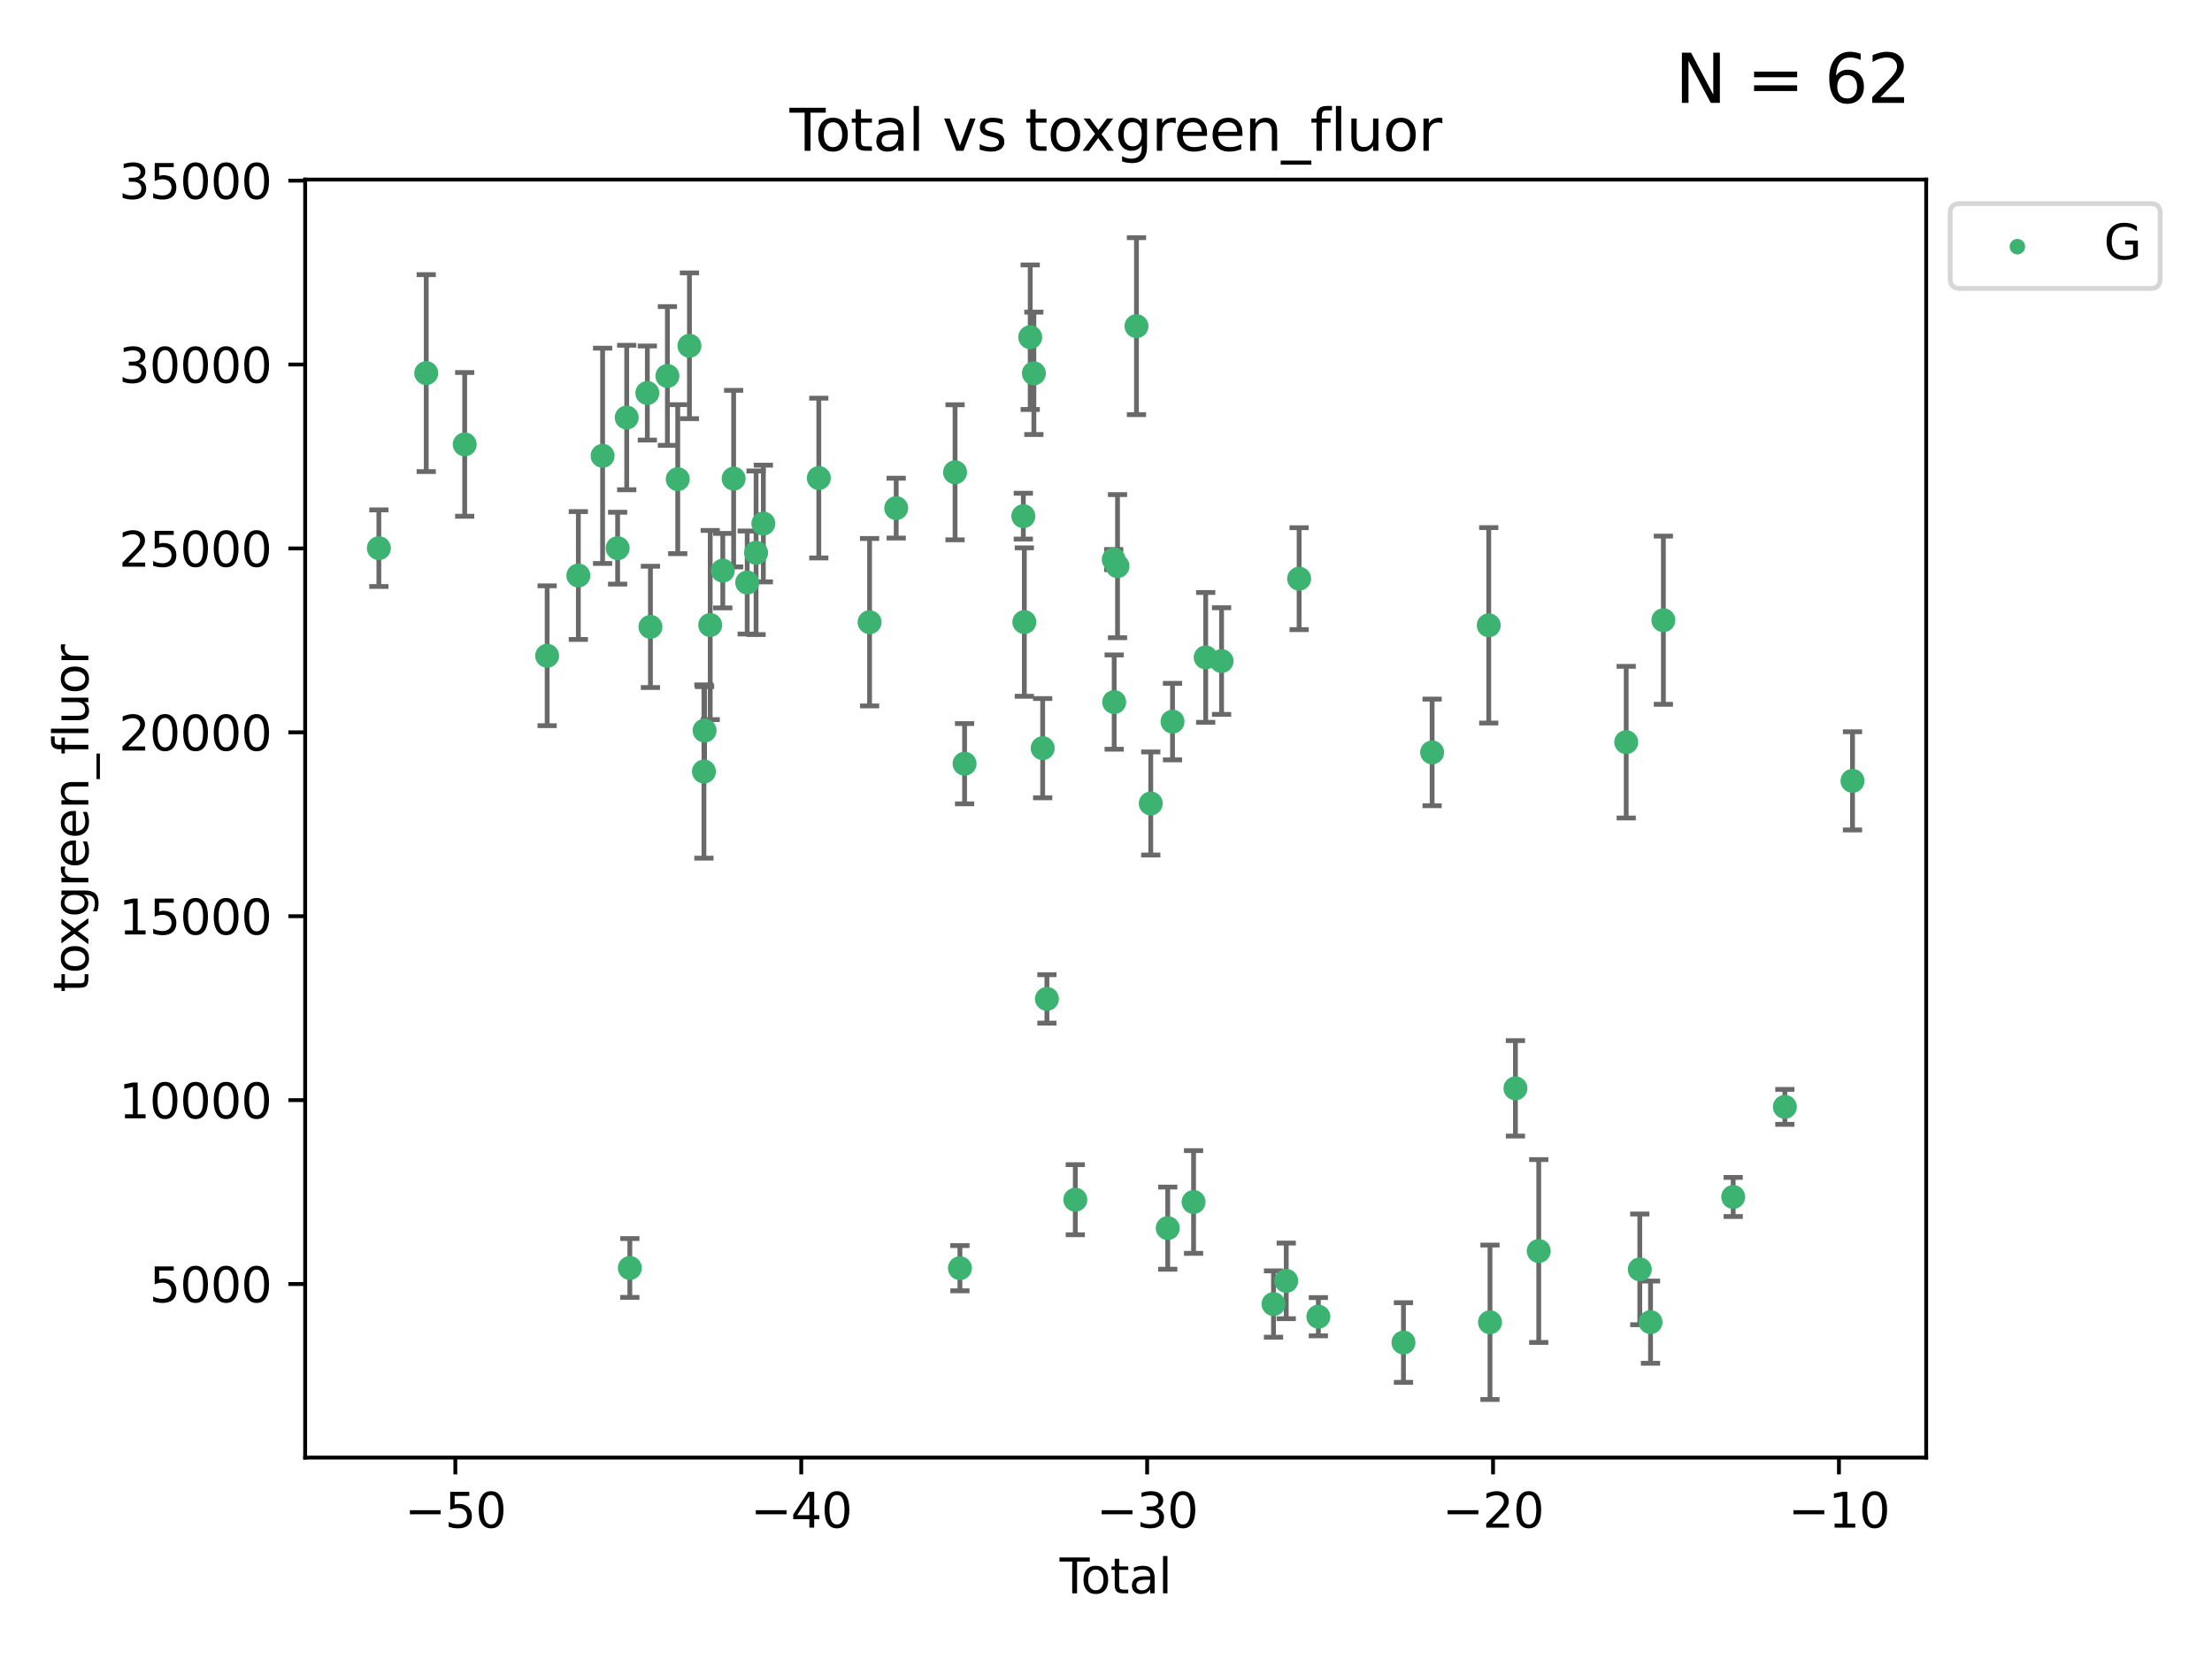 <?xml version="1.0" encoding="utf-8" standalone="no"?>
<!DOCTYPE svg PUBLIC "-//W3C//DTD SVG 1.1//EN"
  "http://www.w3.org/Graphics/SVG/1.1/DTD/svg11.dtd">
<svg xmlns:xlink="http://www.w3.org/1999/xlink" width="460.8pt" height="345.6pt" viewBox="0 0 460.8 345.6" xmlns="http://www.w3.org/2000/svg" version="1.1">
 <defs>
  <style type="text/css">*{stroke-linejoin: round; stroke-linecap: butt}</style>
 </defs>
 <g id="figure_1">
  <g id="patch_1">
   <path d="M 0 345.6 
L 460.8 345.6 
L 460.8 0 
L 0 0 
z
" style="fill: #ffffff"/>
  </g>
  <g id="axes_1">
   <g id="patch_2">
    <path d="M 63.571 303.64 
L 401.26 303.64 
L 401.26 37.411 
L 63.571 37.411 
z
" style="fill: #ffffff"/>
   </g>
   <g id="PathCollection_1">
    <defs>
     <path id="me8dc8af4a8" d="M 0 1.118 
C 0.297 1.118 0.581 1 0.791 0.791 
C 1 0.581 1.118 0.297 1.118 0 
C 1.118 -0.297 1 -0.581 0.791 -0.791 
C 0.581 -1 0.297 -1.118 0 -1.118 
C -0.297 -1.118 -0.581 -1 -0.791 -0.791 
C -1 -0.581 -1.118 -0.297 -1.118 0 
C -1.118 0.297 -1 0.581 -0.791 0.791 
C -0.581 1 -0.297 1.118 0 1.118 
z
" style="stroke: #3cb371"/>
    </defs>
    <g clip-path="url(#p66bd2e5f4c)">
     <use xlink:href="#me8dc8af4a8" x="78.921" y="114.198" style="fill: #3cb371; stroke: #3cb371"/>
     <use xlink:href="#me8dc8af4a8" x="88.792" y="77.724" style="fill: #3cb371; stroke: #3cb371"/>
     <use xlink:href="#me8dc8af4a8" x="96.805" y="92.577" style="fill: #3cb371; stroke: #3cb371"/>
     <use xlink:href="#me8dc8af4a8" x="113.98" y="136.607" style="fill: #3cb371; stroke: #3cb371"/>
     <use xlink:href="#me8dc8af4a8" x="120.479" y="119.888" style="fill: #3cb371; stroke: #3cb371"/>
     <use xlink:href="#me8dc8af4a8" x="125.533" y="94.956" style="fill: #3cb371; stroke: #3cb371"/>
     <use xlink:href="#me8dc8af4a8" x="128.664" y="114.197" style="fill: #3cb371; stroke: #3cb371"/>
     <use xlink:href="#me8dc8af4a8" x="130.556" y="86.979" style="fill: #3cb371; stroke: #3cb371"/>
     <use xlink:href="#me8dc8af4a8" x="131.207" y="264.144" style="fill: #3cb371; stroke: #3cb371"/>
     <use xlink:href="#me8dc8af4a8" x="134.852" y="81.874" style="fill: #3cb371; stroke: #3cb371"/>
     <use xlink:href="#me8dc8af4a8" x="135.497" y="130.589" style="fill: #3cb371; stroke: #3cb371"/>
     <use xlink:href="#me8dc8af4a8" x="139.033" y="78.318" style="fill: #3cb371; stroke: #3cb371"/>
     <use xlink:href="#me8dc8af4a8" x="141.185" y="99.82" style="fill: #3cb371; stroke: #3cb371"/>
     <use xlink:href="#me8dc8af4a8" x="143.623" y="72.035" style="fill: #3cb371; stroke: #3cb371"/>
     <use xlink:href="#me8dc8af4a8" x="146.642" y="160.722" style="fill: #3cb371; stroke: #3cb371"/>
     <use xlink:href="#me8dc8af4a8" x="146.775" y="152.188" style="fill: #3cb371; stroke: #3cb371"/>
     <use xlink:href="#me8dc8af4a8" x="147.95" y="130.204" style="fill: #3cb371; stroke: #3cb371"/>
     <use xlink:href="#me8dc8af4a8" x="150.568" y="118.879" style="fill: #3cb371; stroke: #3cb371"/>
     <use xlink:href="#me8dc8af4a8" x="152.831" y="99.709" style="fill: #3cb371; stroke: #3cb371"/>
     <use xlink:href="#me8dc8af4a8" x="155.655" y="121.348" style="fill: #3cb371; stroke: #3cb371"/>
     <use xlink:href="#me8dc8af4a8" x="157.504" y="115.15" style="fill: #3cb371; stroke: #3cb371"/>
     <use xlink:href="#me8dc8af4a8" x="159.019" y="109.064" style="fill: #3cb371; stroke: #3cb371"/>
     <use xlink:href="#me8dc8af4a8" x="170.572" y="99.589" style="fill: #3cb371; stroke: #3cb371"/>
     <use xlink:href="#me8dc8af4a8" x="181.15" y="129.617" style="fill: #3cb371; stroke: #3cb371"/>
     <use xlink:href="#me8dc8af4a8" x="186.695" y="105.852" style="fill: #3cb371; stroke: #3cb371"/>
     <use xlink:href="#me8dc8af4a8" x="198.955" y="98.386" style="fill: #3cb371; stroke: #3cb371"/>
     <use xlink:href="#me8dc8af4a8" x="199.972" y="264.187" style="fill: #3cb371; stroke: #3cb371"/>
     <use xlink:href="#me8dc8af4a8" x="200.939" y="159.093" style="fill: #3cb371; stroke: #3cb371"/>
     <use xlink:href="#me8dc8af4a8" x="213.179" y="107.524" style="fill: #3cb371; stroke: #3cb371"/>
     <use xlink:href="#me8dc8af4a8" x="213.387" y="129.587" style="fill: #3cb371; stroke: #3cb371"/>
     <use xlink:href="#me8dc8af4a8" x="214.613" y="70.246" style="fill: #3cb371; stroke: #3cb371"/>
     <use xlink:href="#me8dc8af4a8" x="215.374" y="77.771" style="fill: #3cb371; stroke: #3cb371"/>
     <use xlink:href="#me8dc8af4a8" x="217.208" y="155.856" style="fill: #3cb371; stroke: #3cb371"/>
     <use xlink:href="#me8dc8af4a8" x="218.09" y="208.09" style="fill: #3cb371; stroke: #3cb371"/>
     <use xlink:href="#me8dc8af4a8" x="224.004" y="249.922" style="fill: #3cb371; stroke: #3cb371"/>
     <use xlink:href="#me8dc8af4a8" x="232.007" y="116.566" style="fill: #3cb371; stroke: #3cb371"/>
     <use xlink:href="#me8dc8af4a8" x="232.104" y="146.254" style="fill: #3cb371; stroke: #3cb371"/>
     <use xlink:href="#me8dc8af4a8" x="232.802" y="117.942" style="fill: #3cb371; stroke: #3cb371"/>
     <use xlink:href="#me8dc8af4a8" x="236.748" y="67.947" style="fill: #3cb371; stroke: #3cb371"/>
     <use xlink:href="#me8dc8af4a8" x="239.724" y="167.377" style="fill: #3cb371; stroke: #3cb371"/>
     <use xlink:href="#me8dc8af4a8" x="243.26" y="255.845" style="fill: #3cb371; stroke: #3cb371"/>
     <use xlink:href="#me8dc8af4a8" x="244.258" y="150.324" style="fill: #3cb371; stroke: #3cb371"/>
     <use xlink:href="#me8dc8af4a8" x="248.643" y="250.394" style="fill: #3cb371; stroke: #3cb371"/>
     <use xlink:href="#me8dc8af4a8" x="251.167" y="136.95" style="fill: #3cb371; stroke: #3cb371"/>
     <use xlink:href="#me8dc8af4a8" x="254.476" y="137.711" style="fill: #3cb371; stroke: #3cb371"/>
     <use xlink:href="#me8dc8af4a8" x="265.295" y="271.659" style="fill: #3cb371; stroke: #3cb371"/>
     <use xlink:href="#me8dc8af4a8" x="267.947" y="266.83" style="fill: #3cb371; stroke: #3cb371"/>
     <use xlink:href="#me8dc8af4a8" x="270.63" y="120.55" style="fill: #3cb371; stroke: #3cb371"/>
     <use xlink:href="#me8dc8af4a8" x="274.639" y="274.291" style="fill: #3cb371; stroke: #3cb371"/>
     <use xlink:href="#me8dc8af4a8" x="292.369" y="279.675" style="fill: #3cb371; stroke: #3cb371"/>
     <use xlink:href="#me8dc8af4a8" x="298.336" y="156.743" style="fill: #3cb371; stroke: #3cb371"/>
     <use xlink:href="#me8dc8af4a8" x="310.132" y="130.262" style="fill: #3cb371; stroke: #3cb371"/>
     <use xlink:href="#me8dc8af4a8" x="310.392" y="275.455" style="fill: #3cb371; stroke: #3cb371"/>
     <use xlink:href="#me8dc8af4a8" x="315.691" y="226.719" style="fill: #3cb371; stroke: #3cb371"/>
     <use xlink:href="#me8dc8af4a8" x="320.546" y="260.609" style="fill: #3cb371; stroke: #3cb371"/>
     <use xlink:href="#me8dc8af4a8" x="338.77" y="154.605" style="fill: #3cb371; stroke: #3cb371"/>
     <use xlink:href="#me8dc8af4a8" x="341.597" y="264.431" style="fill: #3cb371; stroke: #3cb371"/>
     <use xlink:href="#me8dc8af4a8" x="343.835" y="275.427" style="fill: #3cb371; stroke: #3cb371"/>
     <use xlink:href="#me8dc8af4a8" x="346.513" y="129.2" style="fill: #3cb371; stroke: #3cb371"/>
     <use xlink:href="#me8dc8af4a8" x="361.057" y="249.349" style="fill: #3cb371; stroke: #3cb371"/>
     <use xlink:href="#me8dc8af4a8" x="371.817" y="230.582" style="fill: #3cb371; stroke: #3cb371"/>
     <use xlink:href="#me8dc8af4a8" x="385.911" y="162.667" style="fill: #3cb371; stroke: #3cb371"/>
    </g>
   </g>
   <g id="matplotlib.axis_1">
    <g id="xtick_1">
     <g id="line2d_1">
      <defs>
       <path id="m7ecf5a7297" d="M 0 0 
L 0 3.5 
" style="stroke: #000000; stroke-width: 0.8"/>
      </defs>
      <g>
       <use xlink:href="#m7ecf5a7297" x="94.856" y="303.64" style="stroke: #000000; stroke-width: 0.8"/>
      </g>
     </g>
     <g id="text_1">
      <!-- −50 -->
      <g transform="translate(84.304 318.238)scale(0.1 -0.1)">
       <defs>
        <path id="DejaVuSans-2212" d="M 678 2272 
L 4684 2272 
L 4684 1741 
L 678 1741 
L 678 2272 
z
" transform="scale(0.016)"/>
        <path id="DejaVuSans-35" d="M 691 4666 
L 3169 4666 
L 3169 4134 
L 1269 4134 
L 1269 2991 
Q 1406 3038 1543 3061 
Q 1681 3084 1819 3084 
Q 2600 3084 3056 2656 
Q 3513 2228 3513 1497 
Q 3513 744 3044 326 
Q 2575 -91 1722 -91 
Q 1428 -91 1123 -41 
Q 819 9 494 109 
L 494 744 
Q 775 591 1075 516 
Q 1375 441 1709 441 
Q 2250 441 2565 725 
Q 2881 1009 2881 1497 
Q 2881 1984 2565 2268 
Q 2250 2553 1709 2553 
Q 1456 2553 1204 2497 
Q 953 2441 691 2322 
L 691 4666 
z
" transform="scale(0.016)"/>
        <path id="DejaVuSans-30" d="M 2034 4250 
Q 1547 4250 1301 3770 
Q 1056 3291 1056 2328 
Q 1056 1369 1301 889 
Q 1547 409 2034 409 
Q 2525 409 2770 889 
Q 3016 1369 3016 2328 
Q 3016 3291 2770 3770 
Q 2525 4250 2034 4250 
z
M 2034 4750 
Q 2819 4750 3233 4129 
Q 3647 3509 3647 2328 
Q 3647 1150 3233 529 
Q 2819 -91 2034 -91 
Q 1250 -91 836 529 
Q 422 1150 422 2328 
Q 422 3509 836 4129 
Q 1250 4750 2034 4750 
z
" transform="scale(0.016)"/>
       </defs>
       <use xlink:href="#DejaVuSans-2212"/>
       <use xlink:href="#DejaVuSans-35" x="83.789"/>
       <use xlink:href="#DejaVuSans-30" x="147.412"/>
      </g>
     </g>
    </g>
    <g id="xtick_2">
     <g id="line2d_2">
      <g>
       <use xlink:href="#m7ecf5a7297" x="166.914" y="303.64" style="stroke: #000000; stroke-width: 0.8"/>
      </g>
     </g>
     <g id="text_2">
      <!-- −40 -->
      <g transform="translate(156.361 318.238)scale(0.1 -0.1)">
       <defs>
        <path id="DejaVuSans-34" d="M 2419 4116 
L 825 1625 
L 2419 1625 
L 2419 4116 
z
M 2253 4666 
L 3047 4666 
L 3047 1625 
L 3713 1625 
L 3713 1100 
L 3047 1100 
L 3047 0 
L 2419 0 
L 2419 1100 
L 313 1100 
L 313 1709 
L 2253 4666 
z
" transform="scale(0.016)"/>
       </defs>
       <use xlink:href="#DejaVuSans-2212"/>
       <use xlink:href="#DejaVuSans-34" x="83.789"/>
       <use xlink:href="#DejaVuSans-30" x="147.412"/>
      </g>
     </g>
    </g>
    <g id="xtick_3">
     <g id="line2d_3">
      <g>
       <use xlink:href="#m7ecf5a7297" x="238.971" y="303.64" style="stroke: #000000; stroke-width: 0.8"/>
      </g>
     </g>
     <g id="text_3">
      <!-- −30 -->
      <g transform="translate(228.419 318.238)scale(0.1 -0.1)">
       <defs>
        <path id="DejaVuSans-33" d="M 2597 2516 
Q 3050 2419 3304 2112 
Q 3559 1806 3559 1356 
Q 3559 666 3084 287 
Q 2609 -91 1734 -91 
Q 1441 -91 1130 -33 
Q 819 25 488 141 
L 488 750 
Q 750 597 1062 519 
Q 1375 441 1716 441 
Q 2309 441 2620 675 
Q 2931 909 2931 1356 
Q 2931 1769 2642 2001 
Q 2353 2234 1838 2234 
L 1294 2234 
L 1294 2753 
L 1863 2753 
Q 2328 2753 2575 2939 
Q 2822 3125 2822 3475 
Q 2822 3834 2567 4026 
Q 2313 4219 1838 4219 
Q 1578 4219 1281 4162 
Q 984 4106 628 3988 
L 628 4550 
Q 988 4650 1302 4700 
Q 1616 4750 1894 4750 
Q 2613 4750 3031 4423 
Q 3450 4097 3450 3541 
Q 3450 3153 3228 2886 
Q 3006 2619 2597 2516 
z
" transform="scale(0.016)"/>
       </defs>
       <use xlink:href="#DejaVuSans-2212"/>
       <use xlink:href="#DejaVuSans-33" x="83.789"/>
       <use xlink:href="#DejaVuSans-30" x="147.412"/>
      </g>
     </g>
    </g>
    <g id="xtick_4">
     <g id="line2d_4">
      <g>
       <use xlink:href="#m7ecf5a7297" x="311.029" y="303.64" style="stroke: #000000; stroke-width: 0.8"/>
      </g>
     </g>
     <g id="text_4">
      <!-- −20 -->
      <g transform="translate(300.476 318.238)scale(0.1 -0.1)">
       <defs>
        <path id="DejaVuSans-32" d="M 1228 531 
L 3431 531 
L 3431 0 
L 469 0 
L 469 531 
Q 828 903 1448 1529 
Q 2069 2156 2228 2338 
Q 2531 2678 2651 2914 
Q 2772 3150 2772 3378 
Q 2772 3750 2511 3984 
Q 2250 4219 1831 4219 
Q 1534 4219 1204 4116 
Q 875 4013 500 3803 
L 500 4441 
Q 881 4594 1212 4672 
Q 1544 4750 1819 4750 
Q 2544 4750 2975 4387 
Q 3406 4025 3406 3419 
Q 3406 3131 3298 2873 
Q 3191 2616 2906 2266 
Q 2828 2175 2409 1742 
Q 1991 1309 1228 531 
z
" transform="scale(0.016)"/>
       </defs>
       <use xlink:href="#DejaVuSans-2212"/>
       <use xlink:href="#DejaVuSans-32" x="83.789"/>
       <use xlink:href="#DejaVuSans-30" x="147.412"/>
      </g>
     </g>
    </g>
    <g id="xtick_5">
     <g id="line2d_5">
      <g>
       <use xlink:href="#m7ecf5a7297" x="383.086" y="303.64" style="stroke: #000000; stroke-width: 0.8"/>
      </g>
     </g>
     <g id="text_5">
      <!-- −10 -->
      <g transform="translate(372.534 318.238)scale(0.1 -0.1)">
       <defs>
        <path id="DejaVuSans-31" d="M 794 531 
L 1825 531 
L 1825 4091 
L 703 3866 
L 703 4441 
L 1819 4666 
L 2450 4666 
L 2450 531 
L 3481 531 
L 3481 0 
L 794 0 
L 794 531 
z
" transform="scale(0.016)"/>
       </defs>
       <use xlink:href="#DejaVuSans-2212"/>
       <use xlink:href="#DejaVuSans-31" x="83.789"/>
       <use xlink:href="#DejaVuSans-30" x="147.412"/>
      </g>
     </g>
    </g>
    <g id="text_6">
     <!-- Total -->
     <g transform="translate(220.739 331.917)scale(0.1 -0.1)">
      <defs>
       <path id="DejaVuSans-54" d="M -19 4666 
L 3928 4666 
L 3928 4134 
L 2272 4134 
L 2272 0 
L 1638 0 
L 1638 4134 
L -19 4134 
L -19 4666 
z
" transform="scale(0.016)"/>
       <path id="DejaVuSans-6f" d="M 1959 3097 
Q 1497 3097 1228 2736 
Q 959 2375 959 1747 
Q 959 1119 1226 758 
Q 1494 397 1959 397 
Q 2419 397 2687 759 
Q 2956 1122 2956 1747 
Q 2956 2369 2687 2733 
Q 2419 3097 1959 3097 
z
M 1959 3584 
Q 2709 3584 3137 3096 
Q 3566 2609 3566 1747 
Q 3566 888 3137 398 
Q 2709 -91 1959 -91 
Q 1206 -91 779 398 
Q 353 888 353 1747 
Q 353 2609 779 3096 
Q 1206 3584 1959 3584 
z
" transform="scale(0.016)"/>
       <path id="DejaVuSans-74" d="M 1172 4494 
L 1172 3500 
L 2356 3500 
L 2356 3053 
L 1172 3053 
L 1172 1153 
Q 1172 725 1289 603 
Q 1406 481 1766 481 
L 2356 481 
L 2356 0 
L 1766 0 
Q 1100 0 847 248 
Q 594 497 594 1153 
L 594 3053 
L 172 3053 
L 172 3500 
L 594 3500 
L 594 4494 
L 1172 4494 
z
" transform="scale(0.016)"/>
       <path id="DejaVuSans-61" d="M 2194 1759 
Q 1497 1759 1228 1600 
Q 959 1441 959 1056 
Q 959 750 1161 570 
Q 1363 391 1709 391 
Q 2188 391 2477 730 
Q 2766 1069 2766 1631 
L 2766 1759 
L 2194 1759 
z
M 3341 1997 
L 3341 0 
L 2766 0 
L 2766 531 
Q 2569 213 2275 61 
Q 1981 -91 1556 -91 
Q 1019 -91 701 211 
Q 384 513 384 1019 
Q 384 1609 779 1909 
Q 1175 2209 1959 2209 
L 2766 2209 
L 2766 2266 
Q 2766 2663 2505 2880 
Q 2244 3097 1772 3097 
Q 1472 3097 1187 3025 
Q 903 2953 641 2809 
L 641 3341 
Q 956 3463 1253 3523 
Q 1550 3584 1831 3584 
Q 2591 3584 2966 3190 
Q 3341 2797 3341 1997 
z
" transform="scale(0.016)"/>
       <path id="DejaVuSans-6c" d="M 603 4863 
L 1178 4863 
L 1178 0 
L 603 0 
L 603 4863 
z
" transform="scale(0.016)"/>
      </defs>
      <use xlink:href="#DejaVuSans-54"/>
      <use xlink:href="#DejaVuSans-6f" x="44.084"/>
      <use xlink:href="#DejaVuSans-74" x="105.266"/>
      <use xlink:href="#DejaVuSans-61" x="144.475"/>
      <use xlink:href="#DejaVuSans-6c" x="205.754"/>
     </g>
    </g>
   </g>
   <g id="matplotlib.axis_2">
    <g id="ytick_1">
     <g id="line2d_6">
      <defs>
       <path id="m88e4637bb1" d="M 0 0 
L -3.5 0 
" style="stroke: #000000; stroke-width: 0.8"/>
      </defs>
      <g>
       <use xlink:href="#m88e4637bb1" x="63.571" y="267.484" style="stroke: #000000; stroke-width: 0.8"/>
      </g>
     </g>
     <g id="text_7">
      <!-- 5000 -->
      <g transform="translate(31.121 271.283)scale(0.1 -0.1)">
       <use xlink:href="#DejaVuSans-35"/>
       <use xlink:href="#DejaVuSans-30" x="63.623"/>
       <use xlink:href="#DejaVuSans-30" x="127.246"/>
       <use xlink:href="#DejaVuSans-30" x="190.869"/>
      </g>
     </g>
    </g>
    <g id="ytick_2">
     <g id="line2d_7">
      <g>
       <use xlink:href="#m88e4637bb1" x="63.571" y="229.175" style="stroke: #000000; stroke-width: 0.8"/>
      </g>
     </g>
     <g id="text_8">
      <!-- 10000 -->
      <g transform="translate(24.759 232.974)scale(0.1 -0.1)">
       <use xlink:href="#DejaVuSans-31"/>
       <use xlink:href="#DejaVuSans-30" x="63.623"/>
       <use xlink:href="#DejaVuSans-30" x="127.246"/>
       <use xlink:href="#DejaVuSans-30" x="190.869"/>
       <use xlink:href="#DejaVuSans-30" x="254.492"/>
      </g>
     </g>
    </g>
    <g id="ytick_3">
     <g id="line2d_8">
      <g>
       <use xlink:href="#m88e4637bb1" x="63.571" y="190.865" style="stroke: #000000; stroke-width: 0.8"/>
      </g>
     </g>
     <g id="text_9">
      <!-- 15000 -->
      <g transform="translate(24.759 194.665)scale(0.1 -0.1)">
       <use xlink:href="#DejaVuSans-31"/>
       <use xlink:href="#DejaVuSans-35" x="63.623"/>
       <use xlink:href="#DejaVuSans-30" x="127.246"/>
       <use xlink:href="#DejaVuSans-30" x="190.869"/>
       <use xlink:href="#DejaVuSans-30" x="254.492"/>
      </g>
     </g>
    </g>
    <g id="ytick_4">
     <g id="line2d_9">
      <g>
       <use xlink:href="#m88e4637bb1" x="63.571" y="152.556" style="stroke: #000000; stroke-width: 0.8"/>
      </g>
     </g>
     <g id="text_10">
      <!-- 20000 -->
      <g transform="translate(24.759 156.356)scale(0.1 -0.1)">
       <use xlink:href="#DejaVuSans-32"/>
       <use xlink:href="#DejaVuSans-30" x="63.623"/>
       <use xlink:href="#DejaVuSans-30" x="127.246"/>
       <use xlink:href="#DejaVuSans-30" x="190.869"/>
       <use xlink:href="#DejaVuSans-30" x="254.492"/>
      </g>
     </g>
    </g>
    <g id="ytick_5">
     <g id="line2d_10">
      <g>
       <use xlink:href="#m88e4637bb1" x="63.571" y="114.247" style="stroke: #000000; stroke-width: 0.8"/>
      </g>
     </g>
     <g id="text_11">
      <!-- 25000 -->
      <g transform="translate(24.759 118.046)scale(0.1 -0.1)">
       <use xlink:href="#DejaVuSans-32"/>
       <use xlink:href="#DejaVuSans-35" x="63.623"/>
       <use xlink:href="#DejaVuSans-30" x="127.246"/>
       <use xlink:href="#DejaVuSans-30" x="190.869"/>
       <use xlink:href="#DejaVuSans-30" x="254.492"/>
      </g>
     </g>
    </g>
    <g id="ytick_6">
     <g id="line2d_11">
      <g>
       <use xlink:href="#m88e4637bb1" x="63.571" y="75.938" style="stroke: #000000; stroke-width: 0.8"/>
      </g>
     </g>
     <g id="text_12">
      <!-- 30000 -->
      <g transform="translate(24.759 79.737)scale(0.1 -0.1)">
       <use xlink:href="#DejaVuSans-33"/>
       <use xlink:href="#DejaVuSans-30" x="63.623"/>
       <use xlink:href="#DejaVuSans-30" x="127.246"/>
       <use xlink:href="#DejaVuSans-30" x="190.869"/>
       <use xlink:href="#DejaVuSans-30" x="254.492"/>
      </g>
     </g>
    </g>
    <g id="ytick_7">
     <g id="line2d_12">
      <g>
       <use xlink:href="#m88e4637bb1" x="63.571" y="37.629" style="stroke: #000000; stroke-width: 0.8"/>
      </g>
     </g>
     <g id="text_13">
      <!-- 35000 -->
      <g transform="translate(24.759 41.428)scale(0.1 -0.1)">
       <use xlink:href="#DejaVuSans-33"/>
       <use xlink:href="#DejaVuSans-35" x="63.623"/>
       <use xlink:href="#DejaVuSans-30" x="127.246"/>
       <use xlink:href="#DejaVuSans-30" x="190.869"/>
       <use xlink:href="#DejaVuSans-30" x="254.492"/>
      </g>
     </g>
    </g>
    <g id="text_14">
     <!-- toxgreen_fluor -->
     <g transform="translate(18.401 206.72)rotate(-90)scale(0.1 -0.1)">
      <defs>
       <path id="DejaVuSans-78" d="M 3513 3500 
L 2247 1797 
L 3578 0 
L 2900 0 
L 1881 1375 
L 863 0 
L 184 0 
L 1544 1831 
L 300 3500 
L 978 3500 
L 1906 2253 
L 2834 3500 
L 3513 3500 
z
" transform="scale(0.016)"/>
       <path id="DejaVuSans-67" d="M 2906 1791 
Q 2906 2416 2648 2759 
Q 2391 3103 1925 3103 
Q 1463 3103 1205 2759 
Q 947 2416 947 1791 
Q 947 1169 1205 825 
Q 1463 481 1925 481 
Q 2391 481 2648 825 
Q 2906 1169 2906 1791 
z
M 3481 434 
Q 3481 -459 3084 -895 
Q 2688 -1331 1869 -1331 
Q 1566 -1331 1297 -1286 
Q 1028 -1241 775 -1147 
L 775 -588 
Q 1028 -725 1275 -790 
Q 1522 -856 1778 -856 
Q 2344 -856 2625 -561 
Q 2906 -266 2906 331 
L 2906 616 
Q 2728 306 2450 153 
Q 2172 0 1784 0 
Q 1141 0 747 490 
Q 353 981 353 1791 
Q 353 2603 747 3093 
Q 1141 3584 1784 3584 
Q 2172 3584 2450 3431 
Q 2728 3278 2906 2969 
L 2906 3500 
L 3481 3500 
L 3481 434 
z
" transform="scale(0.016)"/>
       <path id="DejaVuSans-72" d="M 2631 2963 
Q 2534 3019 2420 3045 
Q 2306 3072 2169 3072 
Q 1681 3072 1420 2755 
Q 1159 2438 1159 1844 
L 1159 0 
L 581 0 
L 581 3500 
L 1159 3500 
L 1159 2956 
Q 1341 3275 1631 3429 
Q 1922 3584 2338 3584 
Q 2397 3584 2469 3576 
Q 2541 3569 2628 3553 
L 2631 2963 
z
" transform="scale(0.016)"/>
       <path id="DejaVuSans-65" d="M 3597 1894 
L 3597 1613 
L 953 1613 
Q 991 1019 1311 708 
Q 1631 397 2203 397 
Q 2534 397 2845 478 
Q 3156 559 3463 722 
L 3463 178 
Q 3153 47 2828 -22 
Q 2503 -91 2169 -91 
Q 1331 -91 842 396 
Q 353 884 353 1716 
Q 353 2575 817 3079 
Q 1281 3584 2069 3584 
Q 2775 3584 3186 3129 
Q 3597 2675 3597 1894 
z
M 3022 2063 
Q 3016 2534 2758 2815 
Q 2500 3097 2075 3097 
Q 1594 3097 1305 2825 
Q 1016 2553 972 2059 
L 3022 2063 
z
" transform="scale(0.016)"/>
       <path id="DejaVuSans-6e" d="M 3513 2113 
L 3513 0 
L 2938 0 
L 2938 2094 
Q 2938 2591 2744 2837 
Q 2550 3084 2163 3084 
Q 1697 3084 1428 2787 
Q 1159 2491 1159 1978 
L 1159 0 
L 581 0 
L 581 3500 
L 1159 3500 
L 1159 2956 
Q 1366 3272 1645 3428 
Q 1925 3584 2291 3584 
Q 2894 3584 3203 3211 
Q 3513 2838 3513 2113 
z
" transform="scale(0.016)"/>
       <path id="DejaVuSans-5f" d="M 3263 -1063 
L 3263 -1509 
L -63 -1509 
L -63 -1063 
L 3263 -1063 
z
" transform="scale(0.016)"/>
       <path id="DejaVuSans-66" d="M 2375 4863 
L 2375 4384 
L 1825 4384 
Q 1516 4384 1395 4259 
Q 1275 4134 1275 3809 
L 1275 3500 
L 2222 3500 
L 2222 3053 
L 1275 3053 
L 1275 0 
L 697 0 
L 697 3053 
L 147 3053 
L 147 3500 
L 697 3500 
L 697 3744 
Q 697 4328 969 4595 
Q 1241 4863 1831 4863 
L 2375 4863 
z
" transform="scale(0.016)"/>
       <path id="DejaVuSans-75" d="M 544 1381 
L 544 3500 
L 1119 3500 
L 1119 1403 
Q 1119 906 1312 657 
Q 1506 409 1894 409 
Q 2359 409 2629 706 
Q 2900 1003 2900 1516 
L 2900 3500 
L 3475 3500 
L 3475 0 
L 2900 0 
L 2900 538 
Q 2691 219 2414 64 
Q 2138 -91 1772 -91 
Q 1169 -91 856 284 
Q 544 659 544 1381 
z
M 1991 3584 
L 1991 3584 
z
" transform="scale(0.016)"/>
      </defs>
      <use xlink:href="#DejaVuSans-74"/>
      <use xlink:href="#DejaVuSans-6f" x="39.209"/>
      <use xlink:href="#DejaVuSans-78" x="97.266"/>
      <use xlink:href="#DejaVuSans-67" x="156.445"/>
      <use xlink:href="#DejaVuSans-72" x="219.922"/>
      <use xlink:href="#DejaVuSans-65" x="258.785"/>
      <use xlink:href="#DejaVuSans-65" x="320.309"/>
      <use xlink:href="#DejaVuSans-6e" x="381.832"/>
      <use xlink:href="#DejaVuSans-5f" x="445.211"/>
      <use xlink:href="#DejaVuSans-66" x="495.211"/>
      <use xlink:href="#DejaVuSans-6c" x="530.416"/>
      <use xlink:href="#DejaVuSans-75" x="558.199"/>
      <use xlink:href="#DejaVuSans-6f" x="621.578"/>
      <use xlink:href="#DejaVuSans-72" x="682.76"/>
     </g>
    </g>
   </g>
   <g id="LineCollection_1">
    <path d="M 78.921 122.177 
L 78.921 106.218 
" clip-path="url(#p66bd2e5f4c)" style="fill: none; stroke: #696969"/>
    <path d="M 88.792 98.235 
L 88.792 57.213 
" clip-path="url(#p66bd2e5f4c)" style="fill: none; stroke: #696969"/>
    <path d="M 96.805 107.546 
L 96.805 77.608 
" clip-path="url(#p66bd2e5f4c)" style="fill: none; stroke: #696969"/>
    <path d="M 113.98 151.177 
L 113.98 122.036 
" clip-path="url(#p66bd2e5f4c)" style="fill: none; stroke: #696969"/>
    <path d="M 120.479 133.204 
L 120.479 106.572 
" clip-path="url(#p66bd2e5f4c)" style="fill: none; stroke: #696969"/>
    <path d="M 125.533 117.382 
L 125.533 72.53 
" clip-path="url(#p66bd2e5f4c)" style="fill: none; stroke: #696969"/>
    <path d="M 128.664 121.685 
L 128.664 106.709 
" clip-path="url(#p66bd2e5f4c)" style="fill: none; stroke: #696969"/>
    <path d="M 130.556 102.026 
L 130.556 71.931 
" clip-path="url(#p66bd2e5f4c)" style="fill: none; stroke: #696969"/>
    <path d="M 131.207 270.268 
L 131.207 258.021 
" clip-path="url(#p66bd2e5f4c)" style="fill: none; stroke: #696969"/>
    <path d="M 134.852 91.672 
L 134.852 72.076 
" clip-path="url(#p66bd2e5f4c)" style="fill: none; stroke: #696969"/>
    <path d="M 135.497 143.222 
L 135.497 117.956 
" clip-path="url(#p66bd2e5f4c)" style="fill: none; stroke: #696969"/>
    <path d="M 139.033 92.768 
L 139.033 63.868 
" clip-path="url(#p66bd2e5f4c)" style="fill: none; stroke: #696969"/>
    <path d="M 141.185 115.336 
L 141.185 84.303 
" clip-path="url(#p66bd2e5f4c)" style="fill: none; stroke: #696969"/>
    <path d="M 143.623 87.218 
L 143.623 56.851 
" clip-path="url(#p66bd2e5f4c)" style="fill: none; stroke: #696969"/>
    <path d="M 146.642 178.776 
L 146.642 142.667 
" clip-path="url(#p66bd2e5f4c)" style="fill: none; stroke: #696969"/>
    <path d="M 146.775 161.342 
L 146.775 143.034 
" clip-path="url(#p66bd2e5f4c)" style="fill: none; stroke: #696969"/>
    <path d="M 147.95 149.911 
L 147.95 110.497 
" clip-path="url(#p66bd2e5f4c)" style="fill: none; stroke: #696969"/>
    <path d="M 150.568 126.638 
L 150.568 111.12 
" clip-path="url(#p66bd2e5f4c)" style="fill: none; stroke: #696969"/>
    <path d="M 152.831 118.101 
L 152.831 81.316 
" clip-path="url(#p66bd2e5f4c)" style="fill: none; stroke: #696969"/>
    <path d="M 155.655 132.078 
L 155.655 110.618 
" clip-path="url(#p66bd2e5f4c)" style="fill: none; stroke: #696969"/>
    <path d="M 157.504 132.192 
L 157.504 98.108 
" clip-path="url(#p66bd2e5f4c)" style="fill: none; stroke: #696969"/>
    <path d="M 159.019 121.223 
L 159.019 96.905 
" clip-path="url(#p66bd2e5f4c)" style="fill: none; stroke: #696969"/>
    <path d="M 170.572 116.23 
L 170.572 82.948 
" clip-path="url(#p66bd2e5f4c)" style="fill: none; stroke: #696969"/>
    <path d="M 181.15 147.057 
L 181.15 112.177 
" clip-path="url(#p66bd2e5f4c)" style="fill: none; stroke: #696969"/>
    <path d="M 186.695 112.083 
L 186.695 99.62 
" clip-path="url(#p66bd2e5f4c)" style="fill: none; stroke: #696969"/>
    <path d="M 198.955 112.453 
L 198.955 84.319 
" clip-path="url(#p66bd2e5f4c)" style="fill: none; stroke: #696969"/>
    <path d="M 199.972 268.898 
L 199.972 259.477 
" clip-path="url(#p66bd2e5f4c)" style="fill: none; stroke: #696969"/>
    <path d="M 200.939 167.457 
L 200.939 150.729 
" clip-path="url(#p66bd2e5f4c)" style="fill: none; stroke: #696969"/>
    <path d="M 213.179 112.295 
L 213.179 102.753 
" clip-path="url(#p66bd2e5f4c)" style="fill: none; stroke: #696969"/>
    <path d="M 213.387 145.048 
L 213.387 114.125 
" clip-path="url(#p66bd2e5f4c)" style="fill: none; stroke: #696969"/>
    <path d="M 214.613 85.303 
L 214.613 55.188 
" clip-path="url(#p66bd2e5f4c)" style="fill: none; stroke: #696969"/>
    <path d="M 215.374 90.513 
L 215.374 65.029 
" clip-path="url(#p66bd2e5f4c)" style="fill: none; stroke: #696969"/>
    <path d="M 217.208 166.195 
L 217.208 145.517 
" clip-path="url(#p66bd2e5f4c)" style="fill: none; stroke: #696969"/>
    <path d="M 218.09 213.134 
L 218.09 203.046 
" clip-path="url(#p66bd2e5f4c)" style="fill: none; stroke: #696969"/>
    <path d="M 224.004 257.222 
L 224.004 242.621 
" clip-path="url(#p66bd2e5f4c)" style="fill: none; stroke: #696969"/>
    <path d="M 232.007 118.668 
L 232.007 114.465 
" clip-path="url(#p66bd2e5f4c)" style="fill: none; stroke: #696969"/>
    <path d="M 232.104 156.075 
L 232.104 136.432 
" clip-path="url(#p66bd2e5f4c)" style="fill: none; stroke: #696969"/>
    <path d="M 232.802 132.848 
L 232.802 103.036 
" clip-path="url(#p66bd2e5f4c)" style="fill: none; stroke: #696969"/>
    <path d="M 236.748 86.382 
L 236.748 49.513 
" clip-path="url(#p66bd2e5f4c)" style="fill: none; stroke: #696969"/>
    <path d="M 239.724 178.115 
L 239.724 156.64 
" clip-path="url(#p66bd2e5f4c)" style="fill: none; stroke: #696969"/>
    <path d="M 243.26 264.403 
L 243.26 247.287 
" clip-path="url(#p66bd2e5f4c)" style="fill: none; stroke: #696969"/>
    <path d="M 244.258 158.292 
L 244.258 142.357 
" clip-path="url(#p66bd2e5f4c)" style="fill: none; stroke: #696969"/>
    <path d="M 248.643 261.096 
L 248.643 239.692 
" clip-path="url(#p66bd2e5f4c)" style="fill: none; stroke: #696969"/>
    <path d="M 251.167 150.474 
L 251.167 123.425 
" clip-path="url(#p66bd2e5f4c)" style="fill: none; stroke: #696969"/>
    <path d="M 254.476 148.816 
L 254.476 126.605 
" clip-path="url(#p66bd2e5f4c)" style="fill: none; stroke: #696969"/>
    <path d="M 265.295 278.571 
L 265.295 264.746 
" clip-path="url(#p66bd2e5f4c)" style="fill: none; stroke: #696969"/>
    <path d="M 267.947 274.702 
L 267.947 258.959 
" clip-path="url(#p66bd2e5f4c)" style="fill: none; stroke: #696969"/>
    <path d="M 270.63 131.163 
L 270.63 109.938 
" clip-path="url(#p66bd2e5f4c)" style="fill: none; stroke: #696969"/>
    <path d="M 274.639 278.277 
L 274.639 270.305 
" clip-path="url(#p66bd2e5f4c)" style="fill: none; stroke: #696969"/>
    <path d="M 292.369 287.971 
L 292.369 271.379 
" clip-path="url(#p66bd2e5f4c)" style="fill: none; stroke: #696969"/>
    <path d="M 298.336 167.849 
L 298.336 145.637 
" clip-path="url(#p66bd2e5f4c)" style="fill: none; stroke: #696969"/>
    <path d="M 310.132 150.616 
L 310.132 109.908 
" clip-path="url(#p66bd2e5f4c)" style="fill: none; stroke: #696969"/>
    <path d="M 310.392 291.539 
L 310.392 259.37 
" clip-path="url(#p66bd2e5f4c)" style="fill: none; stroke: #696969"/>
    <path d="M 315.691 236.661 
L 315.691 216.777 
" clip-path="url(#p66bd2e5f4c)" style="fill: none; stroke: #696969"/>
    <path d="M 320.546 279.657 
L 320.546 241.56 
" clip-path="url(#p66bd2e5f4c)" style="fill: none; stroke: #696969"/>
    <path d="M 338.77 170.4 
L 338.77 138.811 
" clip-path="url(#p66bd2e5f4c)" style="fill: none; stroke: #696969"/>
    <path d="M 341.597 275.964 
L 341.597 252.898 
" clip-path="url(#p66bd2e5f4c)" style="fill: none; stroke: #696969"/>
    <path d="M 343.835 283.99 
L 343.835 266.864 
" clip-path="url(#p66bd2e5f4c)" style="fill: none; stroke: #696969"/>
    <path d="M 346.513 146.718 
L 346.513 111.681 
" clip-path="url(#p66bd2e5f4c)" style="fill: none; stroke: #696969"/>
    <path d="M 361.057 253.421 
L 361.057 245.276 
" clip-path="url(#p66bd2e5f4c)" style="fill: none; stroke: #696969"/>
    <path d="M 371.817 234.222 
L 371.817 226.942 
" clip-path="url(#p66bd2e5f4c)" style="fill: none; stroke: #696969"/>
    <path d="M 385.911 172.892 
L 385.911 152.442 
" clip-path="url(#p66bd2e5f4c)" style="fill: none; stroke: #696969"/>
   </g>
   <g id="line2d_13">
    <defs>
     <path id="m19520e452a" d="M 2 0 
L -2 -0 
" style="stroke: #696969"/>
    </defs>
    <g clip-path="url(#p66bd2e5f4c)">
     <use xlink:href="#m19520e452a" x="78.921" y="122.177" style="fill: #696969; stroke: #696969"/>
     <use xlink:href="#m19520e452a" x="88.792" y="98.235" style="fill: #696969; stroke: #696969"/>
     <use xlink:href="#m19520e452a" x="96.805" y="107.546" style="fill: #696969; stroke: #696969"/>
     <use xlink:href="#m19520e452a" x="113.98" y="151.177" style="fill: #696969; stroke: #696969"/>
     <use xlink:href="#m19520e452a" x="120.479" y="133.204" style="fill: #696969; stroke: #696969"/>
     <use xlink:href="#m19520e452a" x="125.533" y="117.382" style="fill: #696969; stroke: #696969"/>
     <use xlink:href="#m19520e452a" x="128.664" y="121.685" style="fill: #696969; stroke: #696969"/>
     <use xlink:href="#m19520e452a" x="130.556" y="102.026" style="fill: #696969; stroke: #696969"/>
     <use xlink:href="#m19520e452a" x="131.207" y="270.268" style="fill: #696969; stroke: #696969"/>
     <use xlink:href="#m19520e452a" x="134.852" y="91.672" style="fill: #696969; stroke: #696969"/>
     <use xlink:href="#m19520e452a" x="135.497" y="143.222" style="fill: #696969; stroke: #696969"/>
     <use xlink:href="#m19520e452a" x="139.033" y="92.768" style="fill: #696969; stroke: #696969"/>
     <use xlink:href="#m19520e452a" x="141.185" y="115.336" style="fill: #696969; stroke: #696969"/>
     <use xlink:href="#m19520e452a" x="143.623" y="87.218" style="fill: #696969; stroke: #696969"/>
     <use xlink:href="#m19520e452a" x="146.642" y="178.776" style="fill: #696969; stroke: #696969"/>
     <use xlink:href="#m19520e452a" x="146.775" y="161.342" style="fill: #696969; stroke: #696969"/>
     <use xlink:href="#m19520e452a" x="147.95" y="149.911" style="fill: #696969; stroke: #696969"/>
     <use xlink:href="#m19520e452a" x="150.568" y="126.638" style="fill: #696969; stroke: #696969"/>
     <use xlink:href="#m19520e452a" x="152.831" y="118.101" style="fill: #696969; stroke: #696969"/>
     <use xlink:href="#m19520e452a" x="155.655" y="132.078" style="fill: #696969; stroke: #696969"/>
     <use xlink:href="#m19520e452a" x="157.504" y="132.192" style="fill: #696969; stroke: #696969"/>
     <use xlink:href="#m19520e452a" x="159.019" y="121.223" style="fill: #696969; stroke: #696969"/>
     <use xlink:href="#m19520e452a" x="170.572" y="116.23" style="fill: #696969; stroke: #696969"/>
     <use xlink:href="#m19520e452a" x="181.15" y="147.057" style="fill: #696969; stroke: #696969"/>
     <use xlink:href="#m19520e452a" x="186.695" y="112.083" style="fill: #696969; stroke: #696969"/>
     <use xlink:href="#m19520e452a" x="198.955" y="112.453" style="fill: #696969; stroke: #696969"/>
     <use xlink:href="#m19520e452a" x="199.972" y="268.898" style="fill: #696969; stroke: #696969"/>
     <use xlink:href="#m19520e452a" x="200.939" y="167.457" style="fill: #696969; stroke: #696969"/>
     <use xlink:href="#m19520e452a" x="213.179" y="112.295" style="fill: #696969; stroke: #696969"/>
     <use xlink:href="#m19520e452a" x="213.387" y="145.048" style="fill: #696969; stroke: #696969"/>
     <use xlink:href="#m19520e452a" x="214.613" y="85.303" style="fill: #696969; stroke: #696969"/>
     <use xlink:href="#m19520e452a" x="215.374" y="90.513" style="fill: #696969; stroke: #696969"/>
     <use xlink:href="#m19520e452a" x="217.208" y="166.195" style="fill: #696969; stroke: #696969"/>
     <use xlink:href="#m19520e452a" x="218.09" y="213.134" style="fill: #696969; stroke: #696969"/>
     <use xlink:href="#m19520e452a" x="224.004" y="257.222" style="fill: #696969; stroke: #696969"/>
     <use xlink:href="#m19520e452a" x="232.007" y="118.668" style="fill: #696969; stroke: #696969"/>
     <use xlink:href="#m19520e452a" x="232.104" y="156.075" style="fill: #696969; stroke: #696969"/>
     <use xlink:href="#m19520e452a" x="232.802" y="132.848" style="fill: #696969; stroke: #696969"/>
     <use xlink:href="#m19520e452a" x="236.748" y="86.382" style="fill: #696969; stroke: #696969"/>
     <use xlink:href="#m19520e452a" x="239.724" y="178.115" style="fill: #696969; stroke: #696969"/>
     <use xlink:href="#m19520e452a" x="243.26" y="264.403" style="fill: #696969; stroke: #696969"/>
     <use xlink:href="#m19520e452a" x="244.258" y="158.292" style="fill: #696969; stroke: #696969"/>
     <use xlink:href="#m19520e452a" x="248.643" y="261.096" style="fill: #696969; stroke: #696969"/>
     <use xlink:href="#m19520e452a" x="251.167" y="150.474" style="fill: #696969; stroke: #696969"/>
     <use xlink:href="#m19520e452a" x="254.476" y="148.816" style="fill: #696969; stroke: #696969"/>
     <use xlink:href="#m19520e452a" x="265.295" y="278.571" style="fill: #696969; stroke: #696969"/>
     <use xlink:href="#m19520e452a" x="267.947" y="274.702" style="fill: #696969; stroke: #696969"/>
     <use xlink:href="#m19520e452a" x="270.63" y="131.163" style="fill: #696969; stroke: #696969"/>
     <use xlink:href="#m19520e452a" x="274.639" y="278.277" style="fill: #696969; stroke: #696969"/>
     <use xlink:href="#m19520e452a" x="292.369" y="287.971" style="fill: #696969; stroke: #696969"/>
     <use xlink:href="#m19520e452a" x="298.336" y="167.849" style="fill: #696969; stroke: #696969"/>
     <use xlink:href="#m19520e452a" x="310.132" y="150.616" style="fill: #696969; stroke: #696969"/>
     <use xlink:href="#m19520e452a" x="310.392" y="291.539" style="fill: #696969; stroke: #696969"/>
     <use xlink:href="#m19520e452a" x="315.691" y="236.661" style="fill: #696969; stroke: #696969"/>
     <use xlink:href="#m19520e452a" x="320.546" y="279.657" style="fill: #696969; stroke: #696969"/>
     <use xlink:href="#m19520e452a" x="338.77" y="170.4" style="fill: #696969; stroke: #696969"/>
     <use xlink:href="#m19520e452a" x="341.597" y="275.964" style="fill: #696969; stroke: #696969"/>
     <use xlink:href="#m19520e452a" x="343.835" y="283.99" style="fill: #696969; stroke: #696969"/>
     <use xlink:href="#m19520e452a" x="346.513" y="146.718" style="fill: #696969; stroke: #696969"/>
     <use xlink:href="#m19520e452a" x="361.057" y="253.421" style="fill: #696969; stroke: #696969"/>
     <use xlink:href="#m19520e452a" x="371.817" y="234.222" style="fill: #696969; stroke: #696969"/>
     <use xlink:href="#m19520e452a" x="385.911" y="172.892" style="fill: #696969; stroke: #696969"/>
    </g>
   </g>
   <g id="line2d_14">
    <g clip-path="url(#p66bd2e5f4c)">
     <use xlink:href="#m19520e452a" x="78.921" y="106.218" style="fill: #696969; stroke: #696969"/>
     <use xlink:href="#m19520e452a" x="88.792" y="57.213" style="fill: #696969; stroke: #696969"/>
     <use xlink:href="#m19520e452a" x="96.805" y="77.608" style="fill: #696969; stroke: #696969"/>
     <use xlink:href="#m19520e452a" x="113.98" y="122.036" style="fill: #696969; stroke: #696969"/>
     <use xlink:href="#m19520e452a" x="120.479" y="106.572" style="fill: #696969; stroke: #696969"/>
     <use xlink:href="#m19520e452a" x="125.533" y="72.53" style="fill: #696969; stroke: #696969"/>
     <use xlink:href="#m19520e452a" x="128.664" y="106.709" style="fill: #696969; stroke: #696969"/>
     <use xlink:href="#m19520e452a" x="130.556" y="71.931" style="fill: #696969; stroke: #696969"/>
     <use xlink:href="#m19520e452a" x="131.207" y="258.021" style="fill: #696969; stroke: #696969"/>
     <use xlink:href="#m19520e452a" x="134.852" y="72.076" style="fill: #696969; stroke: #696969"/>
     <use xlink:href="#m19520e452a" x="135.497" y="117.956" style="fill: #696969; stroke: #696969"/>
     <use xlink:href="#m19520e452a" x="139.033" y="63.868" style="fill: #696969; stroke: #696969"/>
     <use xlink:href="#m19520e452a" x="141.185" y="84.303" style="fill: #696969; stroke: #696969"/>
     <use xlink:href="#m19520e452a" x="143.623" y="56.851" style="fill: #696969; stroke: #696969"/>
     <use xlink:href="#m19520e452a" x="146.642" y="142.667" style="fill: #696969; stroke: #696969"/>
     <use xlink:href="#m19520e452a" x="146.775" y="143.034" style="fill: #696969; stroke: #696969"/>
     <use xlink:href="#m19520e452a" x="147.95" y="110.497" style="fill: #696969; stroke: #696969"/>
     <use xlink:href="#m19520e452a" x="150.568" y="111.12" style="fill: #696969; stroke: #696969"/>
     <use xlink:href="#m19520e452a" x="152.831" y="81.316" style="fill: #696969; stroke: #696969"/>
     <use xlink:href="#m19520e452a" x="155.655" y="110.618" style="fill: #696969; stroke: #696969"/>
     <use xlink:href="#m19520e452a" x="157.504" y="98.108" style="fill: #696969; stroke: #696969"/>
     <use xlink:href="#m19520e452a" x="159.019" y="96.905" style="fill: #696969; stroke: #696969"/>
     <use xlink:href="#m19520e452a" x="170.572" y="82.948" style="fill: #696969; stroke: #696969"/>
     <use xlink:href="#m19520e452a" x="181.15" y="112.177" style="fill: #696969; stroke: #696969"/>
     <use xlink:href="#m19520e452a" x="186.695" y="99.62" style="fill: #696969; stroke: #696969"/>
     <use xlink:href="#m19520e452a" x="198.955" y="84.319" style="fill: #696969; stroke: #696969"/>
     <use xlink:href="#m19520e452a" x="199.972" y="259.477" style="fill: #696969; stroke: #696969"/>
     <use xlink:href="#m19520e452a" x="200.939" y="150.729" style="fill: #696969; stroke: #696969"/>
     <use xlink:href="#m19520e452a" x="213.179" y="102.753" style="fill: #696969; stroke: #696969"/>
     <use xlink:href="#m19520e452a" x="213.387" y="114.125" style="fill: #696969; stroke: #696969"/>
     <use xlink:href="#m19520e452a" x="214.613" y="55.188" style="fill: #696969; stroke: #696969"/>
     <use xlink:href="#m19520e452a" x="215.374" y="65.029" style="fill: #696969; stroke: #696969"/>
     <use xlink:href="#m19520e452a" x="217.208" y="145.517" style="fill: #696969; stroke: #696969"/>
     <use xlink:href="#m19520e452a" x="218.09" y="203.046" style="fill: #696969; stroke: #696969"/>
     <use xlink:href="#m19520e452a" x="224.004" y="242.621" style="fill: #696969; stroke: #696969"/>
     <use xlink:href="#m19520e452a" x="232.007" y="114.465" style="fill: #696969; stroke: #696969"/>
     <use xlink:href="#m19520e452a" x="232.104" y="136.432" style="fill: #696969; stroke: #696969"/>
     <use xlink:href="#m19520e452a" x="232.802" y="103.036" style="fill: #696969; stroke: #696969"/>
     <use xlink:href="#m19520e452a" x="236.748" y="49.513" style="fill: #696969; stroke: #696969"/>
     <use xlink:href="#m19520e452a" x="239.724" y="156.64" style="fill: #696969; stroke: #696969"/>
     <use xlink:href="#m19520e452a" x="243.26" y="247.287" style="fill: #696969; stroke: #696969"/>
     <use xlink:href="#m19520e452a" x="244.258" y="142.357" style="fill: #696969; stroke: #696969"/>
     <use xlink:href="#m19520e452a" x="248.643" y="239.692" style="fill: #696969; stroke: #696969"/>
     <use xlink:href="#m19520e452a" x="251.167" y="123.425" style="fill: #696969; stroke: #696969"/>
     <use xlink:href="#m19520e452a" x="254.476" y="126.605" style="fill: #696969; stroke: #696969"/>
     <use xlink:href="#m19520e452a" x="265.295" y="264.746" style="fill: #696969; stroke: #696969"/>
     <use xlink:href="#m19520e452a" x="267.947" y="258.959" style="fill: #696969; stroke: #696969"/>
     <use xlink:href="#m19520e452a" x="270.63" y="109.938" style="fill: #696969; stroke: #696969"/>
     <use xlink:href="#m19520e452a" x="274.639" y="270.305" style="fill: #696969; stroke: #696969"/>
     <use xlink:href="#m19520e452a" x="292.369" y="271.379" style="fill: #696969; stroke: #696969"/>
     <use xlink:href="#m19520e452a" x="298.336" y="145.637" style="fill: #696969; stroke: #696969"/>
     <use xlink:href="#m19520e452a" x="310.132" y="109.908" style="fill: #696969; stroke: #696969"/>
     <use xlink:href="#m19520e452a" x="310.392" y="259.37" style="fill: #696969; stroke: #696969"/>
     <use xlink:href="#m19520e452a" x="315.691" y="216.777" style="fill: #696969; stroke: #696969"/>
     <use xlink:href="#m19520e452a" x="320.546" y="241.56" style="fill: #696969; stroke: #696969"/>
     <use xlink:href="#m19520e452a" x="338.77" y="138.811" style="fill: #696969; stroke: #696969"/>
     <use xlink:href="#m19520e452a" x="341.597" y="252.898" style="fill: #696969; stroke: #696969"/>
     <use xlink:href="#m19520e452a" x="343.835" y="266.864" style="fill: #696969; stroke: #696969"/>
     <use xlink:href="#m19520e452a" x="346.513" y="111.681" style="fill: #696969; stroke: #696969"/>
     <use xlink:href="#m19520e452a" x="361.057" y="245.276" style="fill: #696969; stroke: #696969"/>
     <use xlink:href="#m19520e452a" x="371.817" y="226.942" style="fill: #696969; stroke: #696969"/>
     <use xlink:href="#m19520e452a" x="385.911" y="152.442" style="fill: #696969; stroke: #696969"/>
    </g>
   </g>
   <g id="line2d_15">
    <defs>
     <path id="m65cd78273b" d="M 0 2 
C 0.53 2 1.039 1.789 1.414 1.414 
C 1.789 1.039 2 0.53 2 0 
C 2 -0.53 1.789 -1.039 1.414 -1.414 
C 1.039 -1.789 0.53 -2 0 -2 
C -0.53 -2 -1.039 -1.789 -1.414 -1.414 
C -1.789 -1.039 -2 -0.53 -2 0 
C -2 0.53 -1.789 1.039 -1.414 1.414 
C -1.039 1.789 -0.53 2 0 2 
z
" style="stroke: #3cb371"/>
    </defs>
    <g clip-path="url(#p66bd2e5f4c)">
     <use xlink:href="#m65cd78273b" x="78.921" y="114.198" style="fill: #3cb371; stroke: #3cb371"/>
     <use xlink:href="#m65cd78273b" x="88.792" y="77.724" style="fill: #3cb371; stroke: #3cb371"/>
     <use xlink:href="#m65cd78273b" x="96.805" y="92.577" style="fill: #3cb371; stroke: #3cb371"/>
     <use xlink:href="#m65cd78273b" x="113.98" y="136.607" style="fill: #3cb371; stroke: #3cb371"/>
     <use xlink:href="#m65cd78273b" x="120.479" y="119.888" style="fill: #3cb371; stroke: #3cb371"/>
     <use xlink:href="#m65cd78273b" x="125.533" y="94.956" style="fill: #3cb371; stroke: #3cb371"/>
     <use xlink:href="#m65cd78273b" x="128.664" y="114.197" style="fill: #3cb371; stroke: #3cb371"/>
     <use xlink:href="#m65cd78273b" x="130.556" y="86.979" style="fill: #3cb371; stroke: #3cb371"/>
     <use xlink:href="#m65cd78273b" x="131.207" y="264.144" style="fill: #3cb371; stroke: #3cb371"/>
     <use xlink:href="#m65cd78273b" x="134.852" y="81.874" style="fill: #3cb371; stroke: #3cb371"/>
     <use xlink:href="#m65cd78273b" x="135.497" y="130.589" style="fill: #3cb371; stroke: #3cb371"/>
     <use xlink:href="#m65cd78273b" x="139.033" y="78.318" style="fill: #3cb371; stroke: #3cb371"/>
     <use xlink:href="#m65cd78273b" x="141.185" y="99.82" style="fill: #3cb371; stroke: #3cb371"/>
     <use xlink:href="#m65cd78273b" x="143.623" y="72.035" style="fill: #3cb371; stroke: #3cb371"/>
     <use xlink:href="#m65cd78273b" x="146.642" y="160.722" style="fill: #3cb371; stroke: #3cb371"/>
     <use xlink:href="#m65cd78273b" x="146.775" y="152.188" style="fill: #3cb371; stroke: #3cb371"/>
     <use xlink:href="#m65cd78273b" x="147.95" y="130.204" style="fill: #3cb371; stroke: #3cb371"/>
     <use xlink:href="#m65cd78273b" x="150.568" y="118.879" style="fill: #3cb371; stroke: #3cb371"/>
     <use xlink:href="#m65cd78273b" x="152.831" y="99.709" style="fill: #3cb371; stroke: #3cb371"/>
     <use xlink:href="#m65cd78273b" x="155.655" y="121.348" style="fill: #3cb371; stroke: #3cb371"/>
     <use xlink:href="#m65cd78273b" x="157.504" y="115.15" style="fill: #3cb371; stroke: #3cb371"/>
     <use xlink:href="#m65cd78273b" x="159.019" y="109.064" style="fill: #3cb371; stroke: #3cb371"/>
     <use xlink:href="#m65cd78273b" x="170.572" y="99.589" style="fill: #3cb371; stroke: #3cb371"/>
     <use xlink:href="#m65cd78273b" x="181.15" y="129.617" style="fill: #3cb371; stroke: #3cb371"/>
     <use xlink:href="#m65cd78273b" x="186.695" y="105.852" style="fill: #3cb371; stroke: #3cb371"/>
     <use xlink:href="#m65cd78273b" x="198.955" y="98.386" style="fill: #3cb371; stroke: #3cb371"/>
     <use xlink:href="#m65cd78273b" x="199.972" y="264.187" style="fill: #3cb371; stroke: #3cb371"/>
     <use xlink:href="#m65cd78273b" x="200.939" y="159.093" style="fill: #3cb371; stroke: #3cb371"/>
     <use xlink:href="#m65cd78273b" x="213.179" y="107.524" style="fill: #3cb371; stroke: #3cb371"/>
     <use xlink:href="#m65cd78273b" x="213.387" y="129.587" style="fill: #3cb371; stroke: #3cb371"/>
     <use xlink:href="#m65cd78273b" x="214.613" y="70.246" style="fill: #3cb371; stroke: #3cb371"/>
     <use xlink:href="#m65cd78273b" x="215.374" y="77.771" style="fill: #3cb371; stroke: #3cb371"/>
     <use xlink:href="#m65cd78273b" x="217.208" y="155.856" style="fill: #3cb371; stroke: #3cb371"/>
     <use xlink:href="#m65cd78273b" x="218.09" y="208.09" style="fill: #3cb371; stroke: #3cb371"/>
     <use xlink:href="#m65cd78273b" x="224.004" y="249.922" style="fill: #3cb371; stroke: #3cb371"/>
     <use xlink:href="#m65cd78273b" x="232.007" y="116.566" style="fill: #3cb371; stroke: #3cb371"/>
     <use xlink:href="#m65cd78273b" x="232.104" y="146.254" style="fill: #3cb371; stroke: #3cb371"/>
     <use xlink:href="#m65cd78273b" x="232.802" y="117.942" style="fill: #3cb371; stroke: #3cb371"/>
     <use xlink:href="#m65cd78273b" x="236.748" y="67.947" style="fill: #3cb371; stroke: #3cb371"/>
     <use xlink:href="#m65cd78273b" x="239.724" y="167.377" style="fill: #3cb371; stroke: #3cb371"/>
     <use xlink:href="#m65cd78273b" x="243.26" y="255.845" style="fill: #3cb371; stroke: #3cb371"/>
     <use xlink:href="#m65cd78273b" x="244.258" y="150.324" style="fill: #3cb371; stroke: #3cb371"/>
     <use xlink:href="#m65cd78273b" x="248.643" y="250.394" style="fill: #3cb371; stroke: #3cb371"/>
     <use xlink:href="#m65cd78273b" x="251.167" y="136.95" style="fill: #3cb371; stroke: #3cb371"/>
     <use xlink:href="#m65cd78273b" x="254.476" y="137.711" style="fill: #3cb371; stroke: #3cb371"/>
     <use xlink:href="#m65cd78273b" x="265.295" y="271.659" style="fill: #3cb371; stroke: #3cb371"/>
     <use xlink:href="#m65cd78273b" x="267.947" y="266.83" style="fill: #3cb371; stroke: #3cb371"/>
     <use xlink:href="#m65cd78273b" x="270.63" y="120.55" style="fill: #3cb371; stroke: #3cb371"/>
     <use xlink:href="#m65cd78273b" x="274.639" y="274.291" style="fill: #3cb371; stroke: #3cb371"/>
     <use xlink:href="#m65cd78273b" x="292.369" y="279.675" style="fill: #3cb371; stroke: #3cb371"/>
     <use xlink:href="#m65cd78273b" x="298.336" y="156.743" style="fill: #3cb371; stroke: #3cb371"/>
     <use xlink:href="#m65cd78273b" x="310.132" y="130.262" style="fill: #3cb371; stroke: #3cb371"/>
     <use xlink:href="#m65cd78273b" x="310.392" y="275.455" style="fill: #3cb371; stroke: #3cb371"/>
     <use xlink:href="#m65cd78273b" x="315.691" y="226.719" style="fill: #3cb371; stroke: #3cb371"/>
     <use xlink:href="#m65cd78273b" x="320.546" y="260.609" style="fill: #3cb371; stroke: #3cb371"/>
     <use xlink:href="#m65cd78273b" x="338.77" y="154.605" style="fill: #3cb371; stroke: #3cb371"/>
     <use xlink:href="#m65cd78273b" x="341.597" y="264.431" style="fill: #3cb371; stroke: #3cb371"/>
     <use xlink:href="#m65cd78273b" x="343.835" y="275.427" style="fill: #3cb371; stroke: #3cb371"/>
     <use xlink:href="#m65cd78273b" x="346.513" y="129.2" style="fill: #3cb371; stroke: #3cb371"/>
     <use xlink:href="#m65cd78273b" x="361.057" y="249.349" style="fill: #3cb371; stroke: #3cb371"/>
     <use xlink:href="#m65cd78273b" x="371.817" y="230.582" style="fill: #3cb371; stroke: #3cb371"/>
     <use xlink:href="#m65cd78273b" x="385.911" y="162.667" style="fill: #3cb371; stroke: #3cb371"/>
    </g>
   </g>
   <g id="patch_3">
    <path d="M 63.571 303.64 
L 63.571 37.411 
" style="fill: none; stroke: #000000; stroke-width: 0.8; stroke-linejoin: miter; stroke-linecap: square"/>
   </g>
   <g id="patch_4">
    <path d="M 401.26 303.64 
L 401.26 37.411 
" style="fill: none; stroke: #000000; stroke-width: 0.8; stroke-linejoin: miter; stroke-linecap: square"/>
   </g>
   <g id="patch_5">
    <path d="M 63.571 303.64 
L 401.26 303.64 
" style="fill: none; stroke: #000000; stroke-width: 0.8; stroke-linejoin: miter; stroke-linecap: square"/>
   </g>
   <g id="patch_6">
    <path d="M 63.571 37.411 
L 401.26 37.411 
" style="fill: none; stroke: #000000; stroke-width: 0.8; stroke-linejoin: miter; stroke-linecap: square"/>
   </g>
   <g id="text_15">
    <!-- N = 62 -->
    <g transform="translate(348.964 21.426)scale(0.14 -0.14)">
     <defs>
      <path id="DejaVuSans-4e" d="M 628 4666 
L 1478 4666 
L 3547 763 
L 3547 4666 
L 4159 4666 
L 4159 0 
L 3309 0 
L 1241 3903 
L 1241 0 
L 628 0 
L 628 4666 
z
" transform="scale(0.016)"/>
      <path id="DejaVuSans-20" transform="scale(0.016)"/>
      <path id="DejaVuSans-3d" d="M 678 2906 
L 4684 2906 
L 4684 2381 
L 678 2381 
L 678 2906 
z
M 678 1631 
L 4684 1631 
L 4684 1100 
L 678 1100 
L 678 1631 
z
" transform="scale(0.016)"/>
      <path id="DejaVuSans-36" d="M 2113 2584 
Q 1688 2584 1439 2293 
Q 1191 2003 1191 1497 
Q 1191 994 1439 701 
Q 1688 409 2113 409 
Q 2538 409 2786 701 
Q 3034 994 3034 1497 
Q 3034 2003 2786 2293 
Q 2538 2584 2113 2584 
z
M 3366 4563 
L 3366 3988 
Q 3128 4100 2886 4159 
Q 2644 4219 2406 4219 
Q 1781 4219 1451 3797 
Q 1122 3375 1075 2522 
Q 1259 2794 1537 2939 
Q 1816 3084 2150 3084 
Q 2853 3084 3261 2657 
Q 3669 2231 3669 1497 
Q 3669 778 3244 343 
Q 2819 -91 2113 -91 
Q 1303 -91 875 529 
Q 447 1150 447 2328 
Q 447 3434 972 4092 
Q 1497 4750 2381 4750 
Q 2619 4750 2861 4703 
Q 3103 4656 3366 4563 
z
" transform="scale(0.016)"/>
     </defs>
     <use xlink:href="#DejaVuSans-4e"/>
     <use xlink:href="#DejaVuSans-20" x="74.805"/>
     <use xlink:href="#DejaVuSans-3d" x="106.592"/>
     <use xlink:href="#DejaVuSans-20" x="190.381"/>
     <use xlink:href="#DejaVuSans-36" x="222.168"/>
     <use xlink:href="#DejaVuSans-32" x="285.791"/>
    </g>
   </g>
   <g id="text_16">
    <!-- Total vs toxgreen_fluor -->
    <g transform="translate(164.48 31.411)scale(0.12 -0.12)">
     <defs>
      <path id="DejaVuSans-76" d="M 191 3500 
L 800 3500 
L 1894 563 
L 2988 3500 
L 3597 3500 
L 2284 0 
L 1503 0 
L 191 3500 
z
" transform="scale(0.016)"/>
      <path id="DejaVuSans-73" d="M 2834 3397 
L 2834 2853 
Q 2591 2978 2328 3040 
Q 2066 3103 1784 3103 
Q 1356 3103 1142 2972 
Q 928 2841 928 2578 
Q 928 2378 1081 2264 
Q 1234 2150 1697 2047 
L 1894 2003 
Q 2506 1872 2764 1633 
Q 3022 1394 3022 966 
Q 3022 478 2636 193 
Q 2250 -91 1575 -91 
Q 1294 -91 989 -36 
Q 684 19 347 128 
L 347 722 
Q 666 556 975 473 
Q 1284 391 1588 391 
Q 1994 391 2212 530 
Q 2431 669 2431 922 
Q 2431 1156 2273 1281 
Q 2116 1406 1581 1522 
L 1381 1569 
Q 847 1681 609 1914 
Q 372 2147 372 2553 
Q 372 3047 722 3315 
Q 1072 3584 1716 3584 
Q 2034 3584 2315 3537 
Q 2597 3491 2834 3397 
z
" transform="scale(0.016)"/>
     </defs>
     <use xlink:href="#DejaVuSans-54"/>
     <use xlink:href="#DejaVuSans-6f" x="44.084"/>
     <use xlink:href="#DejaVuSans-74" x="105.266"/>
     <use xlink:href="#DejaVuSans-61" x="144.475"/>
     <use xlink:href="#DejaVuSans-6c" x="205.754"/>
     <use xlink:href="#DejaVuSans-20" x="233.537"/>
     <use xlink:href="#DejaVuSans-76" x="265.324"/>
     <use xlink:href="#DejaVuSans-73" x="324.504"/>
     <use xlink:href="#DejaVuSans-20" x="376.604"/>
     <use xlink:href="#DejaVuSans-74" x="408.391"/>
     <use xlink:href="#DejaVuSans-6f" x="447.6"/>
     <use xlink:href="#DejaVuSans-78" x="505.656"/>
     <use xlink:href="#DejaVuSans-67" x="564.836"/>
     <use xlink:href="#DejaVuSans-72" x="628.312"/>
     <use xlink:href="#DejaVuSans-65" x="667.176"/>
     <use xlink:href="#DejaVuSans-65" x="728.699"/>
     <use xlink:href="#DejaVuSans-6e" x="790.223"/>
     <use xlink:href="#DejaVuSans-5f" x="853.602"/>
     <use xlink:href="#DejaVuSans-66" x="903.602"/>
     <use xlink:href="#DejaVuSans-6c" x="938.807"/>
     <use xlink:href="#DejaVuSans-75" x="966.59"/>
     <use xlink:href="#DejaVuSans-6f" x="1029.969"/>
     <use xlink:href="#DejaVuSans-72" x="1091.15"/>
    </g>
   </g>
   <g id="legend_1">
    <g id="patch_7">
     <path d="M 408.26 60.089 
L 448.008 60.089 
Q 450.008 60.089 450.008 58.089 
L 450.008 44.411 
Q 450.008 42.411 448.008 42.411 
L 408.26 42.411 
Q 406.26 42.411 406.26 44.411 
L 406.26 58.089 
Q 406.26 60.089 408.26 60.089 
z
" style="fill: #ffffff; opacity: 0.8; stroke: #cccccc; stroke-linejoin: miter"/>
    </g>
    <g id="PathCollection_2">
     <g>
      <use xlink:href="#me8dc8af4a8" x="420.26" y="51.385" style="fill: #3cb371; stroke: #3cb371"/>
     </g>
    </g>
    <g id="text_17">
     <!-- G -->
     <g transform="translate(438.26 54.01)scale(0.1 -0.1)">
      <defs>
       <path id="DejaVuSans-47" d="M 3809 666 
L 3809 1919 
L 2778 1919 
L 2778 2438 
L 4434 2438 
L 4434 434 
Q 4069 175 3628 42 
Q 3188 -91 2688 -91 
Q 1594 -91 976 548 
Q 359 1188 359 2328 
Q 359 3472 976 4111 
Q 1594 4750 2688 4750 
Q 3144 4750 3555 4637 
Q 3966 4525 4313 4306 
L 4313 3634 
Q 3963 3931 3569 4081 
Q 3175 4231 2741 4231 
Q 1884 4231 1454 3753 
Q 1025 3275 1025 2328 
Q 1025 1384 1454 906 
Q 1884 428 2741 428 
Q 3075 428 3337 486 
Q 3600 544 3809 666 
z
" transform="scale(0.016)"/>
      </defs>
      <use xlink:href="#DejaVuSans-47"/>
     </g>
    </g>
   </g>
  </g>
 </g>
 <defs>
  <clipPath id="p66bd2e5f4c">
   <rect x="63.571" y="37.411" width="337.689" height="266.229"/>
  </clipPath>
 </defs>
</svg>

